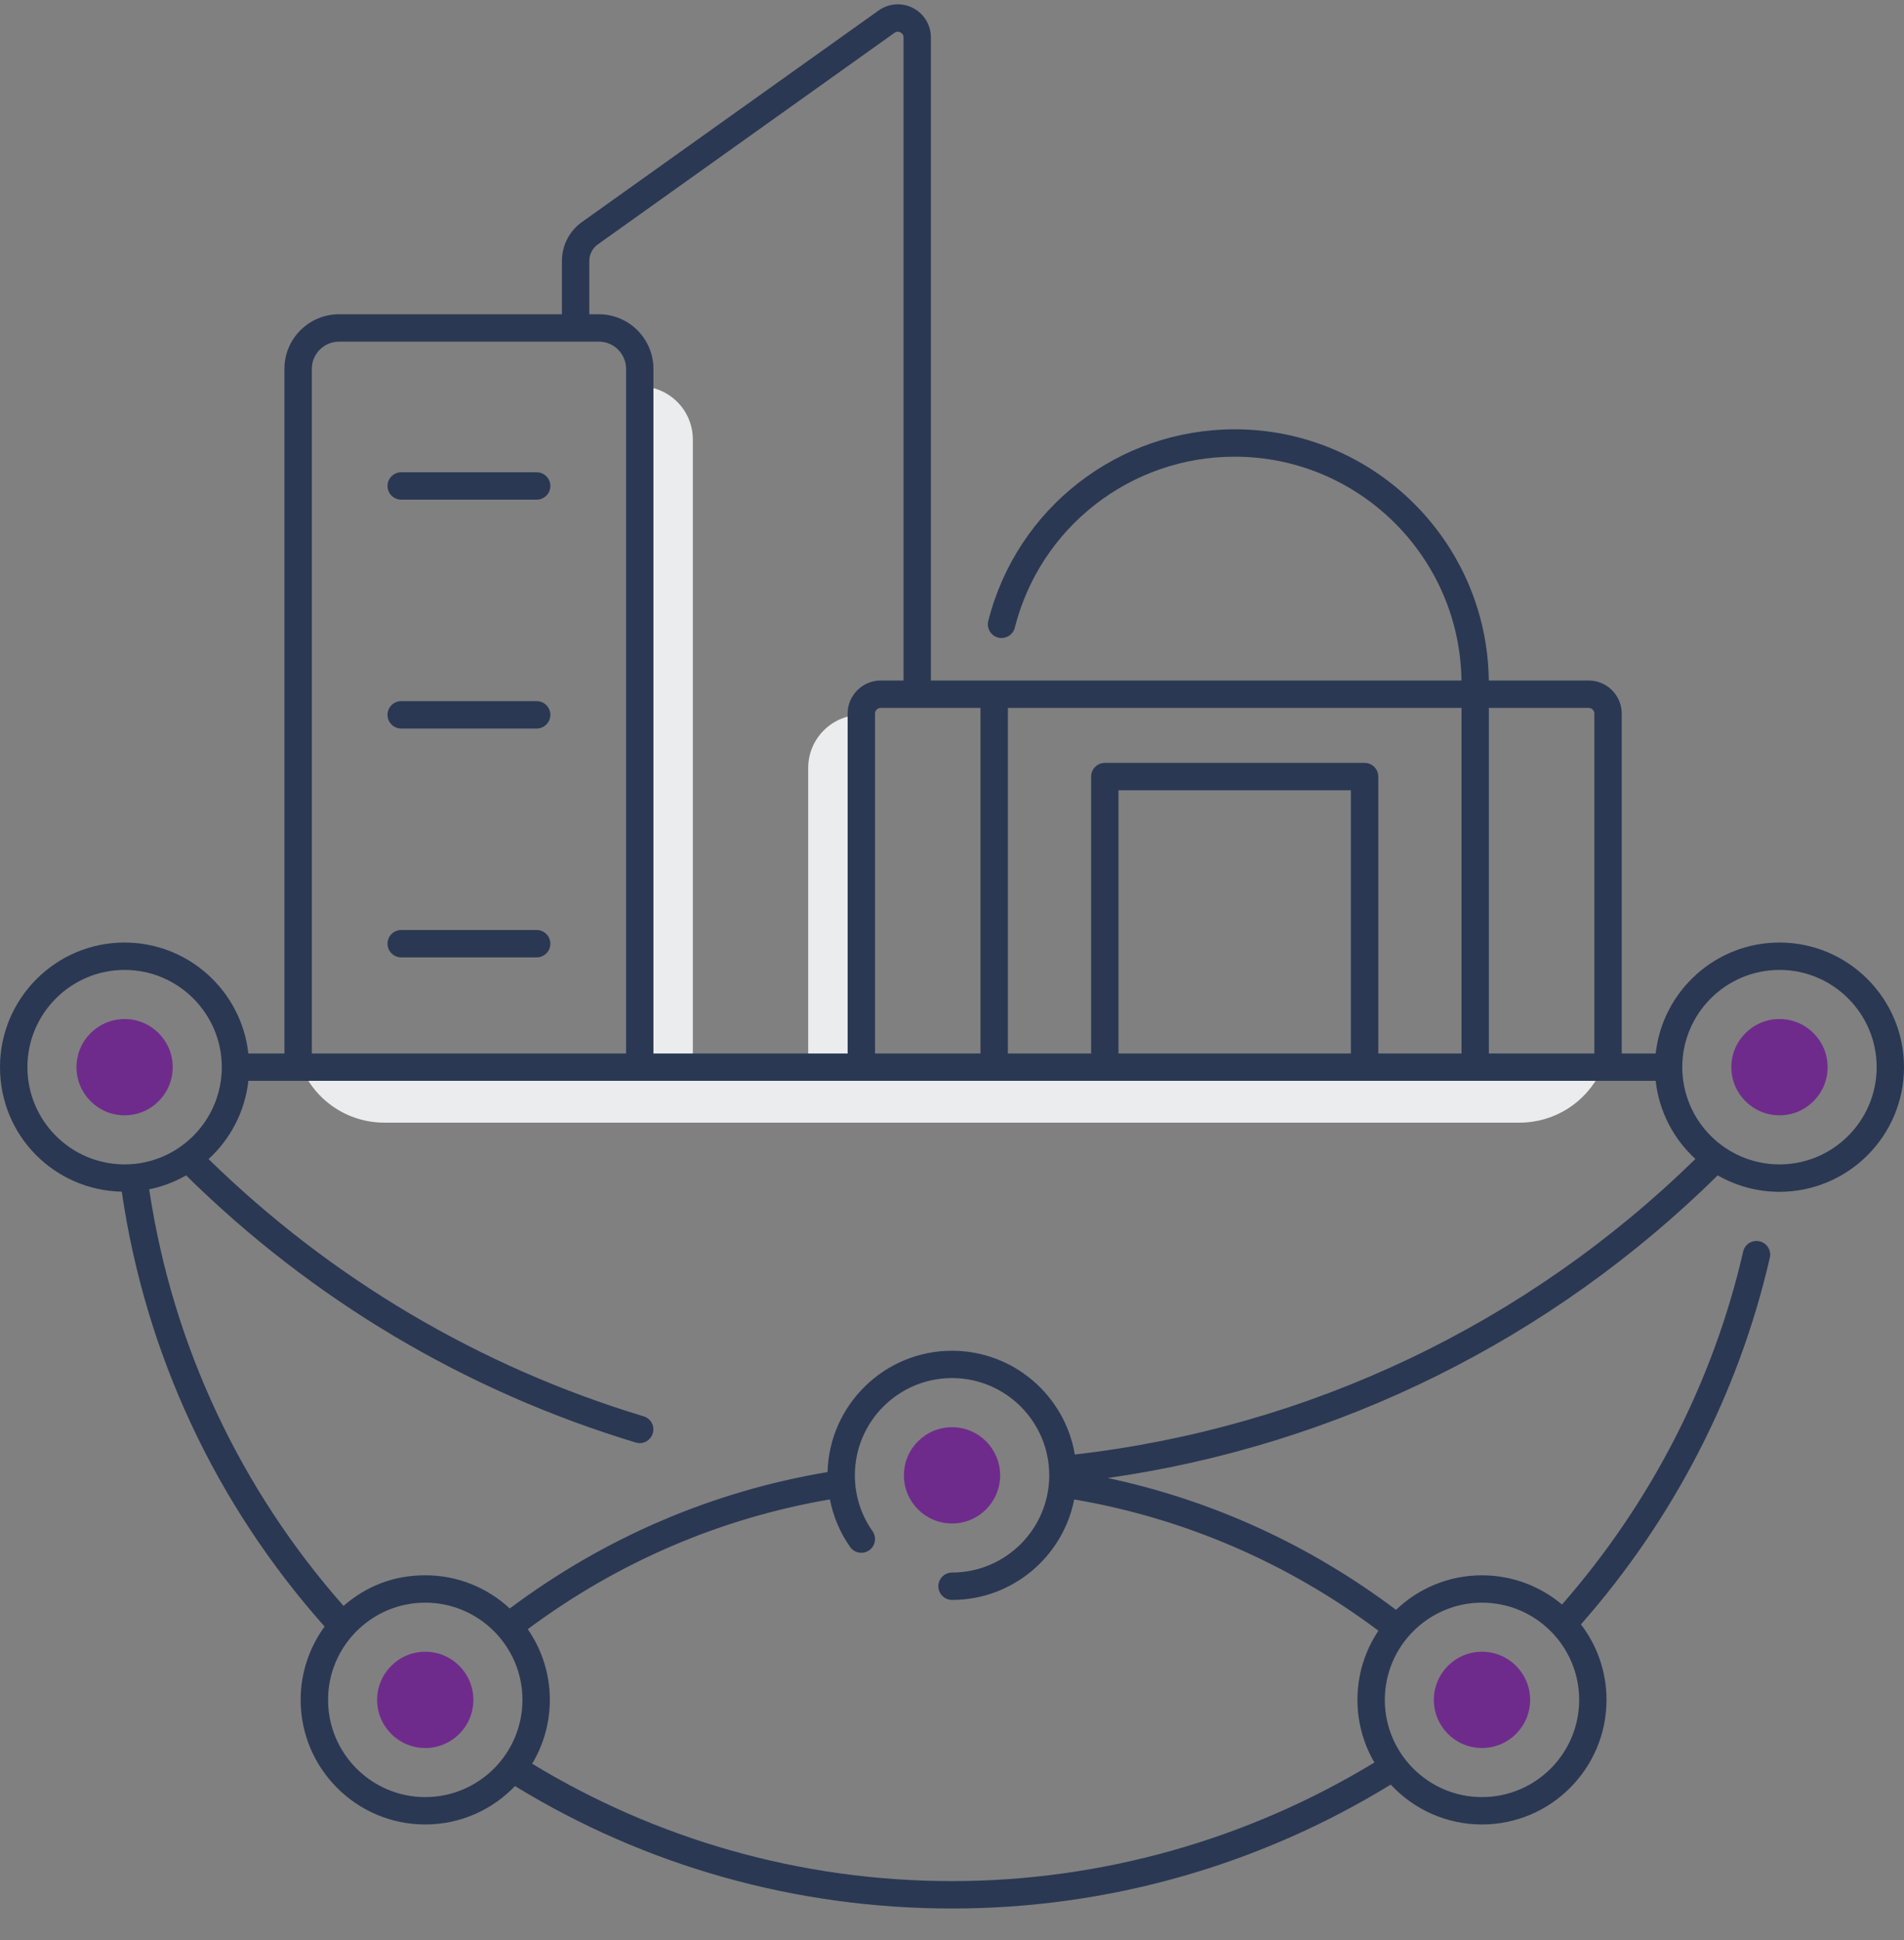 <svg width="53" height="54" viewBox="0 0 53 54" fill="none" xmlns="http://www.w3.org/2000/svg">
<rect x="0" y="0" width="53" height="54" fill="#808080" stroke="none"/>
<g clip-path="url(#clip0_1628_1272)">
<path d="M42.3 31.247H10.698C9.686 31.247 8.773 30.638 8.387 29.702H44.616L44.557 29.826C44.141 30.695 43.263 31.247 42.3 31.247Z" fill="#EBECED"/>
<path d="M23.976 29.703H22.497V21.375C22.497 20.559 23.159 19.896 23.976 19.896V29.703Z" fill="#EBECED"/>
<path d="M19.286 29.703H17.807V10.753C18.623 10.753 19.286 11.415 19.286 12.233V29.703Z" fill="#EBECED"/>
<path d="M26.501 42.404C27.241 42.404 27.84 41.804 27.84 41.064C27.84 40.324 27.241 39.724 26.501 39.724C25.761 39.724 25.161 40.324 25.161 41.064C25.161 41.804 25.761 42.404 26.501 42.404Z" fill="#6F2B8C"/>
<path d="M41.253 48.653C41.993 48.653 42.593 48.053 42.593 47.313C42.593 46.573 41.993 45.973 41.253 45.973C40.513 45.973 39.913 46.573 39.913 47.313C39.913 48.053 40.513 48.653 41.253 48.653Z" fill="#6F2B8C"/>
<path d="M49.534 31.043C50.274 31.043 50.874 30.443 50.874 29.703C50.874 28.963 50.274 28.363 49.534 28.363C48.794 28.363 48.194 28.963 48.194 29.703C48.194 30.443 48.794 31.043 49.534 31.043Z" fill="#6F2B8C"/>
<path d="M11.838 48.653C12.578 48.653 13.177 48.053 13.177 47.313C13.177 46.573 12.578 45.973 11.838 45.973C11.098 45.973 10.498 46.573 10.498 47.313C10.498 48.053 11.098 48.653 11.838 48.653Z" fill="#6F2B8C"/>
<path d="M3.469 31.043C4.208 31.043 4.808 30.443 4.808 29.703C4.808 28.963 4.208 28.363 3.469 28.363C2.729 28.363 2.129 28.963 2.129 29.703C2.129 30.443 2.729 31.043 3.469 31.043Z" fill="#6F2B8C"/>
<path d="M14.939 19.515H11.168C10.958 19.515 10.787 19.686 10.787 19.896C10.787 20.106 10.958 20.277 11.168 20.277H14.939C15.149 20.277 15.32 20.106 15.32 19.896C15.32 19.686 15.149 19.515 14.939 19.515Z" fill="#2A3853"/>
<path d="M14.939 13.145H11.168C10.958 13.145 10.787 13.316 10.787 13.526C10.787 13.736 10.958 13.907 11.168 13.907H14.939C15.149 13.907 15.32 13.736 15.32 13.526C15.32 13.316 15.149 13.145 14.939 13.145Z" fill="#2A3853"/>
<path d="M14.939 25.885H11.168C10.958 25.885 10.787 26.056 10.787 26.266C10.787 26.477 10.958 26.647 11.168 26.647H14.939C15.149 26.647 15.32 26.477 15.32 26.266C15.32 26.056 15.149 25.885 14.939 25.885Z" fill="#2A3853"/>
<path d="M49.534 26.234C47.751 26.234 46.279 27.587 46.088 29.322H45.142V19.861C45.142 19.354 44.73 18.941 44.223 18.941H41.442C41.397 15.078 38.242 11.949 34.37 11.949C31.126 11.949 28.305 14.143 27.51 17.283C27.459 17.487 27.582 17.695 27.785 17.746C27.989 17.797 28.197 17.674 28.248 17.471C28.957 14.669 31.475 12.711 34.368 12.711C37.822 12.711 40.636 15.498 40.682 18.941H25.912V1.041C25.912 0.695 25.721 0.381 25.414 0.223C25.106 0.064 24.74 0.091 24.458 0.291L16.198 6.181C15.85 6.429 15.642 6.832 15.642 7.26V8.747H9.437C8.599 8.747 7.917 9.428 7.917 10.267V29.322H6.913C6.722 27.587 5.25 26.234 3.467 26.234C1.555 26.234 0 27.79 0 29.702C0 31.615 1.514 33.127 3.39 33.168C4.044 37.664 5.986 41.845 9.036 45.272C8.617 45.846 8.369 46.551 8.369 47.313C8.369 49.225 9.924 50.781 11.836 50.781C12.818 50.781 13.705 50.371 14.336 49.712C17.962 51.933 22.14 53.12 26.5 53.12C30.86 53.12 35.059 51.91 38.713 49.671C39.346 50.353 40.251 50.781 41.252 50.781C43.164 50.781 44.719 49.225 44.719 47.313C44.719 46.524 44.454 45.795 44.007 45.212C46.569 42.304 48.398 38.787 49.265 35.006C49.312 34.801 49.184 34.596 48.979 34.55C48.774 34.503 48.569 34.63 48.523 34.836C47.688 38.472 45.935 41.856 43.48 44.659C42.877 44.152 42.1 43.846 41.252 43.846C40.325 43.846 39.482 44.212 38.86 44.807C36.448 42.993 33.73 41.754 30.835 41.138C37.251 40.221 43.18 37.283 47.815 32.714C48.321 33.005 48.908 33.172 49.533 33.172C51.445 33.172 53 31.616 53 29.703C53 27.791 51.446 26.234 49.534 26.234ZM44.381 19.861V29.322H41.444V19.703H44.223C44.31 19.703 44.381 19.774 44.381 19.861ZM40.683 19.703V29.322H38.366V21.615C38.366 21.404 38.195 21.234 37.985 21.234H30.754C30.544 21.234 30.373 21.404 30.373 21.615V29.322H28.056V19.703H40.683ZM31.134 29.322V21.996H37.603V29.322H31.134ZM24.357 29.322V19.861C24.357 19.774 24.428 19.703 24.515 19.703H27.293V29.322H24.357ZM16.404 7.261C16.404 7.079 16.492 6.908 16.64 6.803L24.9 0.913C24.969 0.864 25.032 0.884 25.064 0.901C25.096 0.917 25.151 0.957 25.151 1.041V18.941H24.515C24.008 18.941 23.595 19.354 23.595 19.861V29.322H18.189V10.267C18.189 9.428 17.507 8.747 16.669 8.747H16.404V7.261ZM8.68 10.267C8.68 9.849 9.02 9.509 9.438 9.509H16.671C17.088 9.509 17.428 9.849 17.428 10.267V29.322H8.68V10.267ZM0.763 29.702C0.763 28.21 1.976 26.996 3.468 26.996C4.96 26.996 6.174 28.21 6.174 29.702C6.174 31.195 4.96 32.409 3.468 32.409C1.976 32.409 0.763 31.195 0.763 29.702ZM11.837 50.019C10.345 50.019 9.132 48.805 9.132 47.313C9.132 45.821 10.345 44.607 11.837 44.607C13.329 44.607 14.543 45.821 14.543 47.313C14.543 48.805 13.329 50.019 11.837 50.019ZM26.501 52.357C22.226 52.357 18.225 51.162 14.813 49.09C15.125 48.57 15.305 47.962 15.305 47.312C15.305 46.581 15.077 45.904 14.691 45.345C17.205 43.475 20.059 42.253 23.101 41.733C23.194 42.206 23.382 42.656 23.664 43.057C23.785 43.229 24.023 43.27 24.195 43.149C24.367 43.028 24.408 42.79 24.288 42.618C23.966 42.161 23.796 41.623 23.796 41.062C23.796 39.57 25.009 38.356 26.501 38.356C27.993 38.356 29.207 39.57 29.207 41.062C29.207 42.555 27.993 43.769 26.501 43.769C26.291 43.769 26.12 43.94 26.12 44.15C26.12 44.36 26.291 44.531 26.501 44.531C28.184 44.531 29.589 43.325 29.902 41.734C32.965 42.259 35.842 43.495 38.37 45.388C38.001 45.939 37.786 46.601 37.786 47.312C37.786 47.947 37.958 48.543 38.258 49.056C34.736 51.199 30.655 52.357 26.501 52.357ZM41.253 44.607C42.745 44.607 43.958 45.821 43.958 47.313C43.958 48.805 42.745 50.019 41.253 50.019C39.761 50.019 38.548 48.804 38.548 47.313C38.548 45.822 39.762 44.607 41.253 44.607ZM29.919 40.484C29.643 38.847 28.216 37.596 26.501 37.596C24.62 37.596 23.085 39.102 23.036 40.972C19.834 41.509 16.831 42.793 14.19 44.769C13.572 44.196 12.745 43.845 11.837 43.845C10.93 43.845 10.172 44.167 9.563 44.698C6.743 41.503 4.81 37.508 4.153 33.102C4.52 33.028 4.866 32.895 5.181 32.715C8.687 36.173 12.957 38.718 17.697 40.15C17.734 40.161 17.771 40.167 17.807 40.167C17.97 40.167 18.121 40.06 18.171 39.895C18.232 39.694 18.118 39.482 17.917 39.421C13.337 38.037 9.207 35.586 5.806 32.261C6.411 31.706 6.819 30.942 6.914 30.083H46.088C46.182 30.941 46.59 31.705 47.194 32.258C42.494 36.853 36.443 39.734 29.919 40.484ZM49.534 32.409C48.042 32.409 46.828 31.195 46.828 29.702C46.828 28.21 48.042 26.996 49.534 26.996C51.026 26.996 52.239 28.21 52.239 29.702C52.239 31.195 51.026 32.409 49.534 32.409Z" fill="#2A3853"/>
</g>
<defs>
<clipPath id="clip0_1628_1272">
<rect width="53" height="53" fill="white" transform="translate(0 0.121)"/>
</clipPath>
</defs>
</svg>
